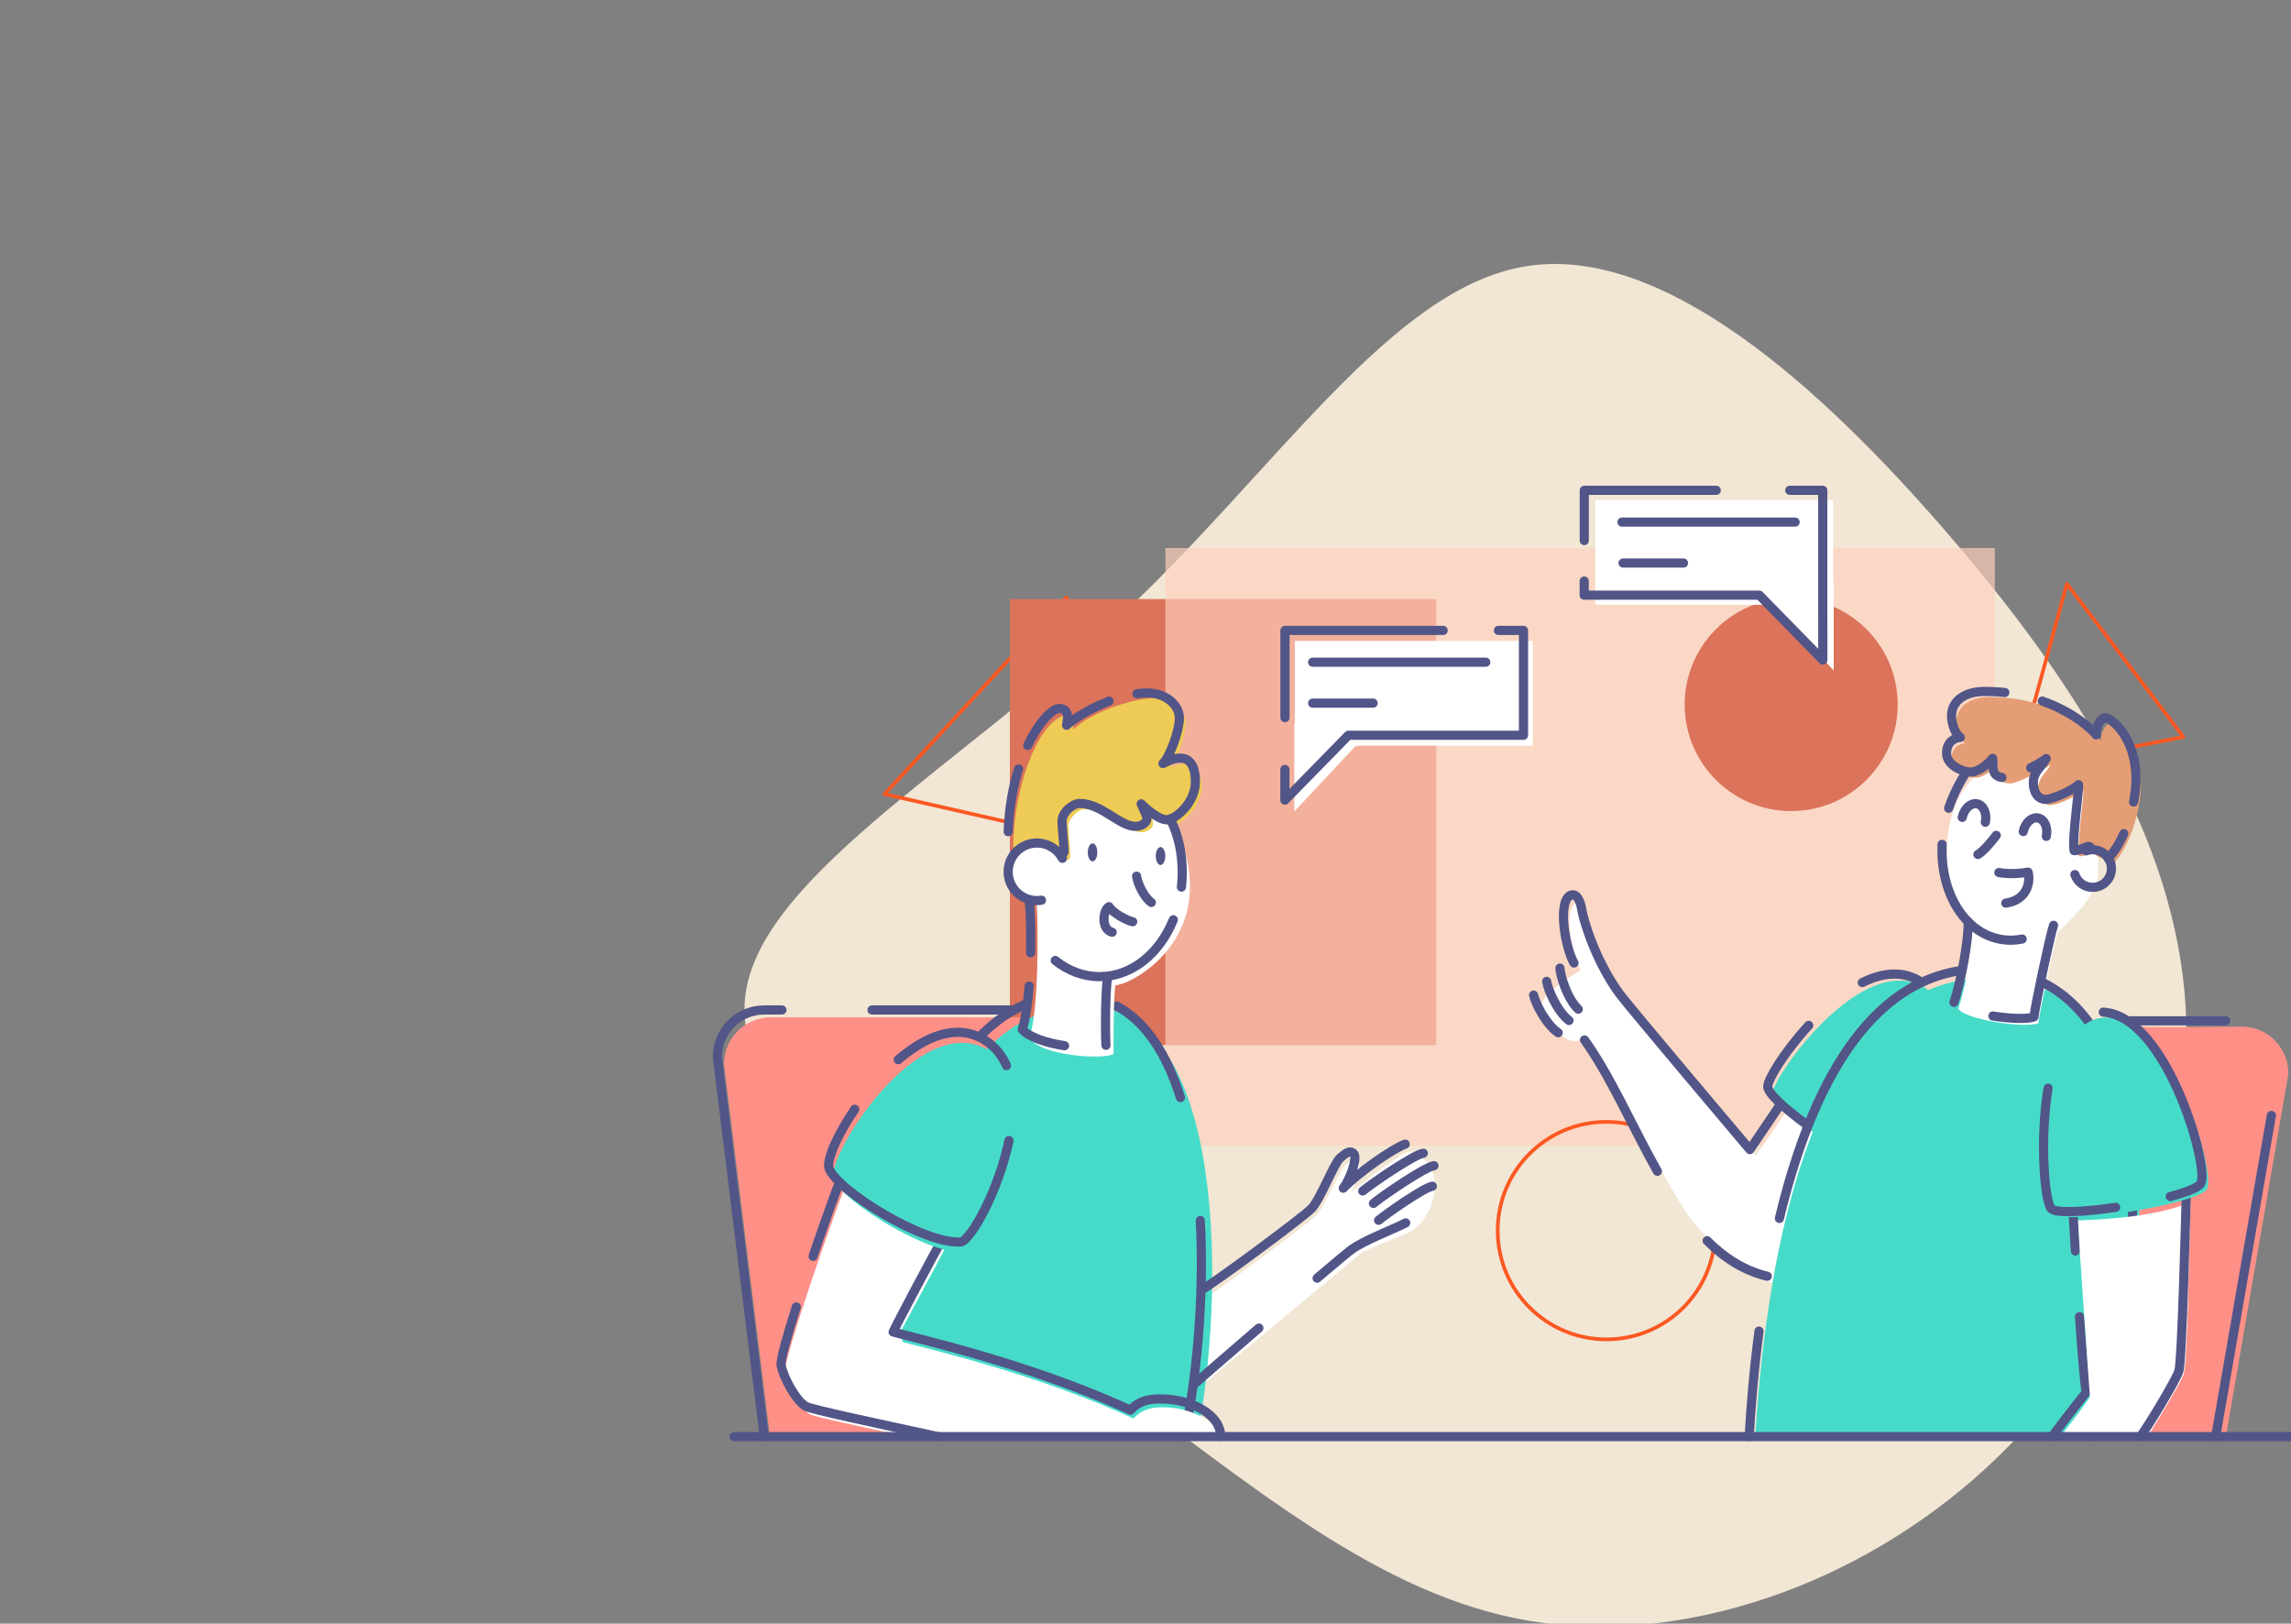 <?xml version="1.0" encoding="utf-8"?>
<!-- Generator: Adobe Illustrator 22.1.0, SVG Export Plug-In . SVG Version: 6.00 Build 0)  -->
<svg version="1.1" id="Layer_1" xmlns:vectornator="http://vectornator.io"
	 xmlns="http://www.w3.org/2000/svg" xmlns:xlink="http://www.w3.org/1999/xlink" x="0px" y="0px" viewBox="0 0 6250 4429"
	 style="enable-background:new 0 0 6250 4429;" xml:space="preserve">
<rect x="0" y="0" width="6250" height="4429" fill="#808080" stroke="none"/>
<style type="text/css">
	.st0{fill:#F2E6D4;}
	.st1{fill:none;stroke:#FB5822;stroke-width:10;stroke-linecap:round;stroke-linejoin:round;}
	.st2{fill:#DC735B;}
	.st3{opacity:0.667;fill:#FFD1BD;enable-background:new    ;}
	.st4{fill:#FFFFFF;}
	.st5{fill:#FF9088;}
	.st6{fill:#46DBC9;}
	.st7{fill:none;stroke:#525587;stroke-width:25;stroke-linecap:round;stroke-linejoin:round;}
	.st8{fill:#EECB55;}
	.st9{fill:#525587;}
	.st10{fill:#3C3744;}
	.st11{fill:#E49D75;}
</style>
<g transform="translate(300,300)">
	<path class="st0" d="M5014.4,1156.6c350.8,406.1,621.8,835.7,648.2,1290.8c25.4,455-194.8,936.4-545.6,1258.2
		c-349.9,321.7-831.2,484.1-1243.6,416c-411.6-68.9-756-368-1192.9-689.8c-436-321.7-965.3-666.3-949.1-993.5
		c15.4-328.1,576.5-639.9,1013.5-1046.9c436.9-406.1,748.7-906.5,1119.4-965.3C4234.8,367.1,4664.4,750.5,5014.4,1156.6z"/>
</g>
<path class="st1" d="M2413,2166.1l248.3-268.3l248.3-268.3l108.2,349.2l108.2,349.2l-356.5-80.8L2413,2166.1z"/>
<path class="st1" d="M5638.6,1592.8l-138.9,506l456.8-88.5L5638.6,1592.8z"/>
<path class="st2" d="M2755,1634.2h1163v1216.8H2755V1634.2z"/>
<path class="st3" d="M3179.3,1494.9h2262.8v1630.7H3179.3V1494.9z"/>
<path class="st2" d="M4595.9,1921.9c0-160.5,130.2-290.6,290.6-290.6s290.6,130.2,290.6,290.6s-130.2,290.6-290.6,290.6
	S4595.9,2082.5,4595.9,1921.9z"/>
<path class="st1" d="M4085.8,3356.9c0-163.9,132.9-296.7,296.7-296.7s296.7,132.9,296.7,296.7c0,163.9-132.9,296.7-296.7,296.7
	S4085.8,3520.7,4085.8,3356.9z"/>
<path class="st4" d="M5001.1,1363.9v225h1.4V1829l-167.8-179.4h-482.5V1364h648.8V1363.9z"/>
<path class="st4" d="M3532.5,1748.4v225h-1.4v240.1l167.8-179.4h482.5v-285.7h-648.8V1748.4z"/>
<path class="st4" d="M5311.6,2321.6c0,160.9,69.9,190.1,69.9,219.2c0,29.2-31.8,189.2-40.7,210.2c23.6,33.1,190.1,50.2,221.8,41.6
	c2.6-31.3,42.5-235.2,51.5-248.8c9-13.8,109.8-94.4,109.8-161.4c0-149.8-9.9-348.8-109.3-348.8
	C5493.5,2033.8,5311.6,2092.6,5311.6,2321.6z"/>
<path class="st5" d="M5813.7,2800.3c-77.8,2-246,32.1-246,32.1c-1,82.1,21.5,953,24.8,1084h480.3l170.1-988.1
	c0-70.7-57.3-128-128-128c0,0-206.7,3-287,0C5823.7,2800.2,5818.9,2800.2,5813.7,2800.3z"/>
<path class="st4" d="M3289,3540.1c27.4-15.1,292.1-211,306.6-229.3c14.4-18.3,66.4-123,70.8-129.8c4.3-6.8,32.2-19.6,35.7-16.7
	c21.3,18.1-12.9,79.8-16.9,89.2c19.8-18.1,145.4-116.3,160.8-111.5c110.6,34.7,69.2,182.4-0.3,218.4
	c-19.1,9.9-123.2,49.6-133.2,58.3c-10,8.7-448.1,373.5-458,380.5C3249,3774,3261.5,3555.2,3289,3540.1z"/>
<path class="st4" d="M4875.2,3028.3c-18.9,28-66.5,97.5-85.4,124.7c-202.9-266.9-412.9-421.4-468-684.9
	c-53.4-33.9-50.3,87.2-10.2,178.1c-62.6,40.1-121.9,80.2-103.7,109.9c69.8,113.6,90.7,77.8,116.8,80.2s234.8,430.2,295,497.5
	c44.3,49.6,78.8,107.6,215.8,166.6c14.7-125.4,107.1-422.2,125.9-444.7C4944.3,3043.5,4894,3000.5,4875.2,3028.3z"/>
<path class="st6" d="M4942.4,3085.8c-62.9-47.9-105.3-85.6-106.4-103.4c-2.7-41.8,248.3-398.7,419.1-285.6
	C5327.7,2749.6,5066.7,3178.5,4942.4,3085.8z"/>
<path class="st7" d="M5080.4,2680.3c55.1-27.3,111.5-34.1,161.1-1.2"/>
<path class="st7" d="M4928.9,3068c-63.7-46.6-105.3-85.6-106.4-103.4c-1.2-18.1,45.1-95,111.8-167.5"/>
<path class="st6" d="M5414.3,2668.7c-502.3,4.6-602.4,867.1-625.7,1247.6h950.8c120-373.3,208.7-1169.7-246.2-1241.7
	C5465.8,2670.5,5439.5,2668.5,5414.3,2668.7z"/>
<path class="st5" d="M2103.1,2775c-70.7,0-128,57.3-128,128c0,0,92.1,745.5,125.6,1017.3h692c-0.1-43.9-1.4-968.5-8.5-1145.2
	C2613.9,2775,2103.1,2775,2103.1,2775z"/>
<path class="st6" d="M2959.5,2744.4c-460.5,0-551.5,803.1-538.1,1175.8h844C3340.5,3551.1,3353,2744.4,2959.5,2744.4z"/>
<path class="st7" d="M3274.5,3329.3c11.4,217.7-11.7,444.4-44.3,589.3"/>
<path class="st7" d="M3046.3,2744.3c82,43.7,137.8,134.7,174,249.8"/>
<path class="st7" d="M2678.8,2821.7c36.4-36,76.9-64.5,122.1-83.7"/>
<path class="st7" d="M3280.1,3517.2c30.9-16.3,275.8-197.3,298.6-221.3c22.8-24.1,60.6-122.5,77.2-137
	c16.6-14.5,27.5-22.5,37.4-11.7s-7.5,65.3-28.8,94c40.4-41.9,135.5-108.5,169.1-120.2"/>
<path class="st7" d="M3434.3,3622.8c-86.3,74.3-164.3,142.1-178,154.3"/>
<path class="st7" d="M3834.8,3335.9c-37.7,19.2-112.2,47.2-146.6,71.8c-9.9,7-46.7,37.8-95,78.9"/>
<path class="st7" d="M3717.7,3248.8c11.7-9.8,48.1-35.8,84.4-59.2c33.7-21.8,67.2-41.4,80.8-43.8"/>
<path class="st7" d="M3746.8,3282.8c11.7-9.8,48.1-35.8,84.4-59.2c33.7-21.8,67.2-41.4,80.8-43.8"/>
<path class="st7" d="M3760.9,3328.8c10.4-8.8,42.7-32.2,74.9-53.4c29.9-19.6,59.7-37.4,71.7-39.6"/>
<path class="st4" d="M5614.1,2541.3c-9.1,26.1-50.4,219.6-53.4,250c-38.8,14-198.2-9.2-218.3-39.7c19.6-57.5,40.4-171.7,38.7-219.6"
	/>
<path class="st7" d="M5330.5,2734.3c19.6-57.5,40.4-171.7,38.7-219.6"/>
<path class="st7" d="M5602.2,2524c-9.1,26.1-50.4,219.6-53.4,250c-18.9,6.7-66.1,4.8-112.1-2.5"/>
<path class="st7" d="M5316,2204.9c12.4-36.7,30.6-72.7,49.3-99.9"/>
<path class="st7" d="M5516.6,2561.5c-21,4.2-42.4,4.3-63.3-0.1c-98.2-21-160.7-130.5-155.2-258.1"/>
<path class="st7" d="M5569.4,2678.6c351.4,169.1,261.1,906.1,146.7,1239.6"/>
<path class="st7" d="M4854.3,3323.7c77.1-321.5,221.8-634.3,494.3-676.2"/>
<path class="st7" d="M4772,3918.6c4.2-76.6,12.1-177,26.7-287.6"/>
<path class="st7" d="M5673.1,3591.6c6.4,93.7,13.2,180.2,18.5,206.1c-28.1,34.1-93.2,120.6-93.2,120.6"/>
<path class="st7" d="M5655.4,3305.5c0.8,11.7,3.1,53,6.4,107"/>
<path class="st7" d="M4857.6,3011.7c-9.4,13.8-83.8,124.2-83.8,124.2s-332.6-393.5-355.1-424.4c-67.4-92.1-99.6-204.6-103.3-229.3
	c-3.5-23.3-14.7-50.9-34.4-38c-30.9,23.3-10.7,142.2,13,182.8"/>
<path class="st7" d="M4255.6,2640.7c0.8,20.5,19.6,83.6,50.1,112.2"/>
<path class="st7" d="M4219.4,2677.1c2.8,20.4,27.9,81.2,60.9,106.6"/>
<path class="st7" d="M4183.7,2714.4c4,20.2,32.6,79.3,67.2,102.7"/>
<path class="st7" d="M4521.5,3195.1c-68.9-122.2-127.3-258.6-198.9-358.3"/>
<path class="st7" d="M4821.3,3481.4c-63.7-15.3-117.3-50.1-164.1-96.9"/>
<path class="st7" d="M5353.2,2229.7c5.1-24.1,23.3-40.5,40.6-37c17.3,3.7,27.3,26.1,22.3,50.2"/>
<path class="st7" d="M5519.6,2268.3c5.1-24.1,23.3-40.5,40.6-37c17.3,3.7,27.3,26.1,22.3,50.2"/>
<path class="st7" d="M5445.9,2278.7c-10.3,14.3-37.4,46.2-50.1,52.2"/>
<path class="st7" d="M5453,2380.1c14.7,3,47,5.1,79.7-1.1c6.7,23.8,0,76-60.8,84.6"/>
<path class="st7" d="M2378.9,2755h387.3"/>
<path class="st7" d="M2084.9,3918.3L1957,2883c0-70.7,57.3-128,128-128h48.2"/>
<path class="st7" d="M6071.9,2784.6H5804"/>
<path class="st7" d="M6044.6,3918.6l151.9-875.9"/>
<path class="st7" d="M3505.3,2098.9l-0.1,83.8l173.3-177h477.7v-286h-68.5"/>
<path class="st7" d="M3937,1719.7h-431.5v238"/>
<path class="st7" d="M3581,1806.4h472.3"/>
<path class="st7" d="M3581,1918H3746"/>
<path class="st7" d="M4882.7,1337.5h89.9v286l0.2,177l-173.3-177h-477.7v-38.5"/>
<path class="st7" d="M4322,1474.5v-137h360.1"/>
<path class="st7" d="M4897.2,1424.2h-472.3"/>
<path class="st7" d="M4592.7,1535.9h-164.9"/>
<path class="st4" d="M2301.5,3245.4l0.4,1.3c-16.8,37.6-167.1,463.3-160.5,498.5c6.6,35.5,41.8,98.1,67.8,112.6
	c11.8,6.6,130.5,32.1,272,62.4h853.4c-17.4-44.4-90.3-81-157.7-81.2c-22.9-0.8-58.6,0.8-84.6,30.5
	c-257.1-118.7-545.1-186.5-628.8-208.3l-9.2-23.7c27.9-53.2,111.7-207.3,123.4-231.4c-44.5-22.6-273.2-159-275.3-160.2l-0.1-0.4
	l-0.1,0.2C2302.3,3245.8,2301.5,3245.4,2301.5,3245.4z"/>
<path class="st7" d="M2172.5,3565.1c-25.4,80-44,145.8-41.6,158.8c6.6,35.5,41.8,98.1,67.7,112.6c14.3,8,182.2,43.8,361.3,82.5"/>
<path class="st7" d="M2290.7,3224c-6.6,14.3-38.8,103.7-72.6,203.1"/>
<path class="st7" d="M2569.5,3383.3c-17.3,28.3-130.2,241.2-133,250.1c53.3,15.6,370,85.2,647.4,213.3c26-29.7,61.8-31.2,84.6-30.5
	c77.8,0.1,161.6,40.4,161.6,102.2"/>
<path class="st6" d="M2694.9,2863.7c191.9,112.2-9.2,539.1-61.1,552.7c-102.1,7-337-140.3-359.7-199.9
	C2251.4,3156.8,2505.5,2753.1,2694.9,2863.7z"/>
<path class="st7" d="M2752.6,3111.2c-28.6,136.4-102.3,269.1-130.9,276.6c-102.1,7-337-140.3-359.7-199.9
	c-8.2-21.9,20.6-89.9,69.8-162"/>
<path class="st7" d="M2450.5,2890.7c73.7-63.3,158-99.2,232.5-55.6c29.6,17.3,49.8,42.2,62.7,71.7"/>
<path class="st4" d="M2807.8,2832c28-76,23.6-331.3,20.8-356.5c-3.4-30.5-26.3-250.3,28.8-296.8c55.2-46.5,139.8-98.5,189.9-94.9
	c50.1,3.6,198.9,153.3,198.9,334.6c0,181.3-164.9,268-203.5,269.2c-5.3,40.3-4.9,148-4.9,187
	C3021.9,2889.8,2848.4,2884.7,2807.8,2832z"/>
<path class="st8" d="M2835.3,2316.4c-25.8-1.6-45.9,21.8-67.5,44c-19.4-143.2,48.1-394.8,144.8-411.9c16.6,0.7,18.7,22.6,13.9,42
	c60.7-55.4,174.7-86.2,223-86.5c62.7,0,84.9,49.4,84.9,66.4c0,43-28.2,107.2-38.6,123.9c16.6-8.8,29.9-12,42.7-12
	c32.3,0,40.1,50.1,40.1,64.9c0,52-55.1,105-82.5,105c-12.8,0-48.2-19.9-59-34.9c3.8,11.1,8,14.2,8.1,31.2
	c0.1,14-20.3,21.8-32.4,21.8c-32.2,0-95.9-62.7-154.2-62.7c-19.4,0-43.9,27.9-43.9,43.5s8.2,89.7,3.3,92.2
	c-15.1,11.8-22-23.4-81.8-27.2"/>
<path class="st7" d="M3200.9,2508.9c-37.3,92.1-113.4,155.2-201.2,155.2c-44.5,0-85.9-16.1-120.9-44.1"/>
<path class="st7" d="M3192.4,2234.1c22.2,43.9,32.8,90.9,32.8,146.7c0,13.2-0.8,26.2-2.2,39"/>
<path class="st7" d="M3017.1,2851.5c-2.4-45-1.1-162,5-187.5"/>
<path class="st7" d="M2807.5,2689.7c-3.5,45.8-9.3,88.9-18.7,118.4c17.9,20.9,65.8,37,115.5,44.4"/>
<path class="st7" d="M2807.4,2455.3c2.7,13.1,5.5,73.9,4.2,143.9"/>
<path class="st9" d="M2967.6,2325.2c0-13.5,5.9-24.5,13-24.5c7.2,0,13,10.9,13,24.5c0,13.5-5.9,24.5-13,24.5
	C2973.5,2349.8,2967.6,2338.8,2967.6,2325.2z"/>
<path class="st9" d="M3153,2335.1c0-13.5,5.9-24.5,13-24.5c7.2,0,13,10.9,13,24.5s-5.9,24.5-13,24.5
	C3158.7,2359.6,3153,2348.6,3153,2335.1z"/>
<path class="st7" d="M3100.7,2390c3,21.7,20.7,57.9,40.2,71.8"/>
<path class="st7" d="M3090.1,2514.3c-13.4-1.8-56-24.7-64.6-41.1c-15.8,7.6-23.7,61.6,8.6,69.8"/>
<path class="st7" d="M3192.7,2234c-3.8,1.3-7.4,2.1-10.4,2.1c-25.8,0-69.1-43.3-69.1-43.3c9.8,23.8,15.6,30.7,15.6,40.4
	s-12.1,20.4-30.1,20.9c-43.9,1.3-92.2-62.5-153.9-62.5c-16,0-47.4,22-47.4,48.5c0,17.9,5.6,69.4,5.6,81.7c0,4.9-2.8,8.2-8.1,10.4"/>
<path class="st7" d="M3101.7,1892.4c9.9-1.3,19.7-2.1,29.5-2.1c47.7,0,86.2,32.1,86.2,68.2s-26.8,107.1-44.8,124.2
	c23.8-10.7,30.7-14.6,47.2-14.6c34.9,0,41.4,37,41.4,64.7c0,48.7-41,91.5-68.4,101.2"/>
<path class="st7" d="M2803.7,2033.5c31.4-65.9,68.1-100.8,85.1-100.8c32.8,0,22.2,34.6,20.9,45.7c12-12.2,59.1-44,115.8-65.8"/>
<path class="st7" d="M2750.4,2268.8c2.3-66.3,13.3-123.8,28.4-171.3"/>
<path class="st4" d="M2850.3,2463.1c-4.1,0.7-8.2,1-12.5,1c-43.3,0-78.5-35.1-78.5-78.5c0-43.3,35.1-78.5,78.5-78.5
	c30.1,0,56.2,17,69.5,41.8"/>
<path class="st7" d="M2841.3,2455.6c-4.1,0.7-8.2,1-12.5,1c-43.3,0-78.5-35.1-78.5-78.5c0-43.3,35.1-78.5,78.5-78.5
	c30.1,0,56.2,17,69.5,41.8"/>
<path class="st4" d="M5976.1,3277.6c-57.4,29.5-167.8,46.7-307.2,51.6c3.9,81.9,22.6,340.2,32.6,481.9
	c-21.7,31.6-53.4,73-78.7,105.3h237.7c37.2-59.9,88.6-145.8,96.2-166.2C5968.3,3718.7,5971.6,3414.1,5976.1,3277.6z"/>
<path class="st7" d="M5964.5,3251.3c-1.1,37.5-11.6,463-20.6,489.3c-9,26.4-81.7,147.1-105,178.3"/>
<path class="st6" d="M5723.4,2778.4c192.9-42.2,325.2,426.6,297,466c-28.2,39.4-375.8,96.6-406.8,68.4
	C5582.5,3284.6,5561.9,2813.7,5723.4,2778.4z"/>
<path class="st7" d="M5771.6,3293.4c-83.8,12.4-161.1,16.8-175.1,4.2c-18.2-16.6-32.8-185.5-9.2-329.4"/>
<path class="st7" d="M5737.9,2760.9c175.4,11.2,292.1,431.2,265.4,468.5c-7.8,10.8-39.7,23.1-82.6,34.5"/>
<path class="st10" d="M2104.5,3939.7"/>
<path class="st11" d="M5764.4,2356.6c49.5-49.1,76.3-155.8,76.3-214.1c0-120-70.5-169.2-83.8-169.2c-13.2,0-27.1,27.7-24.9,47.1
	c-11.9-16.6-116.5-118.8-304.9-118.8c-52.2,0-89.7,25.3-89.7,66.9c0,19,8.8,48.4,23.9,58.6c-15.5,1.2-37.4,12.2-37.4,42.9
	c0,35.1,47,51.7,65.7,51.7s46.4-19.4,59.7-37.6c4.1,20-8.5,52.8,35.3,53c18.4,0.1,96.1-39.2,110.6-52.3c-14.7,25.4-35,37.1-35,65.7
	c0,26.9,13.1,45.6,33.5,45.6s78.9-27.6,89.7-40.1c2.3,18.2-18,145.3-11.9,180c20.4,1.5,45.4-24.4,45.7-3.1"/>
<path class="st7" d="M5539.8,2094.5c19.1-9.9,36.1-19.8,42.2-25.3c-14.7,25.4-35,37-35,65.7c0,26.9,13.1,45.6,33.5,45.6
	s78.9-27.6,89.7-40.1c2.3,18.2-18,145.3-11.9,180c20.4,1.5,45.4-24.4,45.7-3.1"/>
<path class="st7" d="M5469.3,1889.1c-17.7-2-36.3-3-55.7-3c-52.2,0-89.7,25.3-89.7,66.9c0,18.9,8.8,48.4,23.9,58.5
	c-15.5,1.2-37.4,12.2-37.4,42.9c0,35.1,47,51.7,65.7,51.7s46.4-19.4,59.7-37.6c3.8,18.3-6.4,47.4,25.4,52.3"/>
<path class="st7" d="M5820.5,2187.7c4.4-22.6,6.7-43.8,6.7-60.8c0-120-70.5-169.2-83.8-169.2c-13.2,0-27.1,27.7-24.9,47.1
	c-8-11.1-57.9-60.9-146.8-92.4"/>
<path class="st7" d="M5750.9,2341c17.1-16.9,31.5-40.7,43-67.1"/>
<path class="st7" d="M5691.2,2321c5.5-2.1,11.5-3.1,17.7-3.1c28.3,0,51.3,23,51.3,51.3c0,28.3-23,51.3-51.3,51.3
	c-22.5,0-41.7-14.5-48.5-34.8"/>
<path class="st7" d="M2002.7,3918.8h4249.5"/>
</svg>

